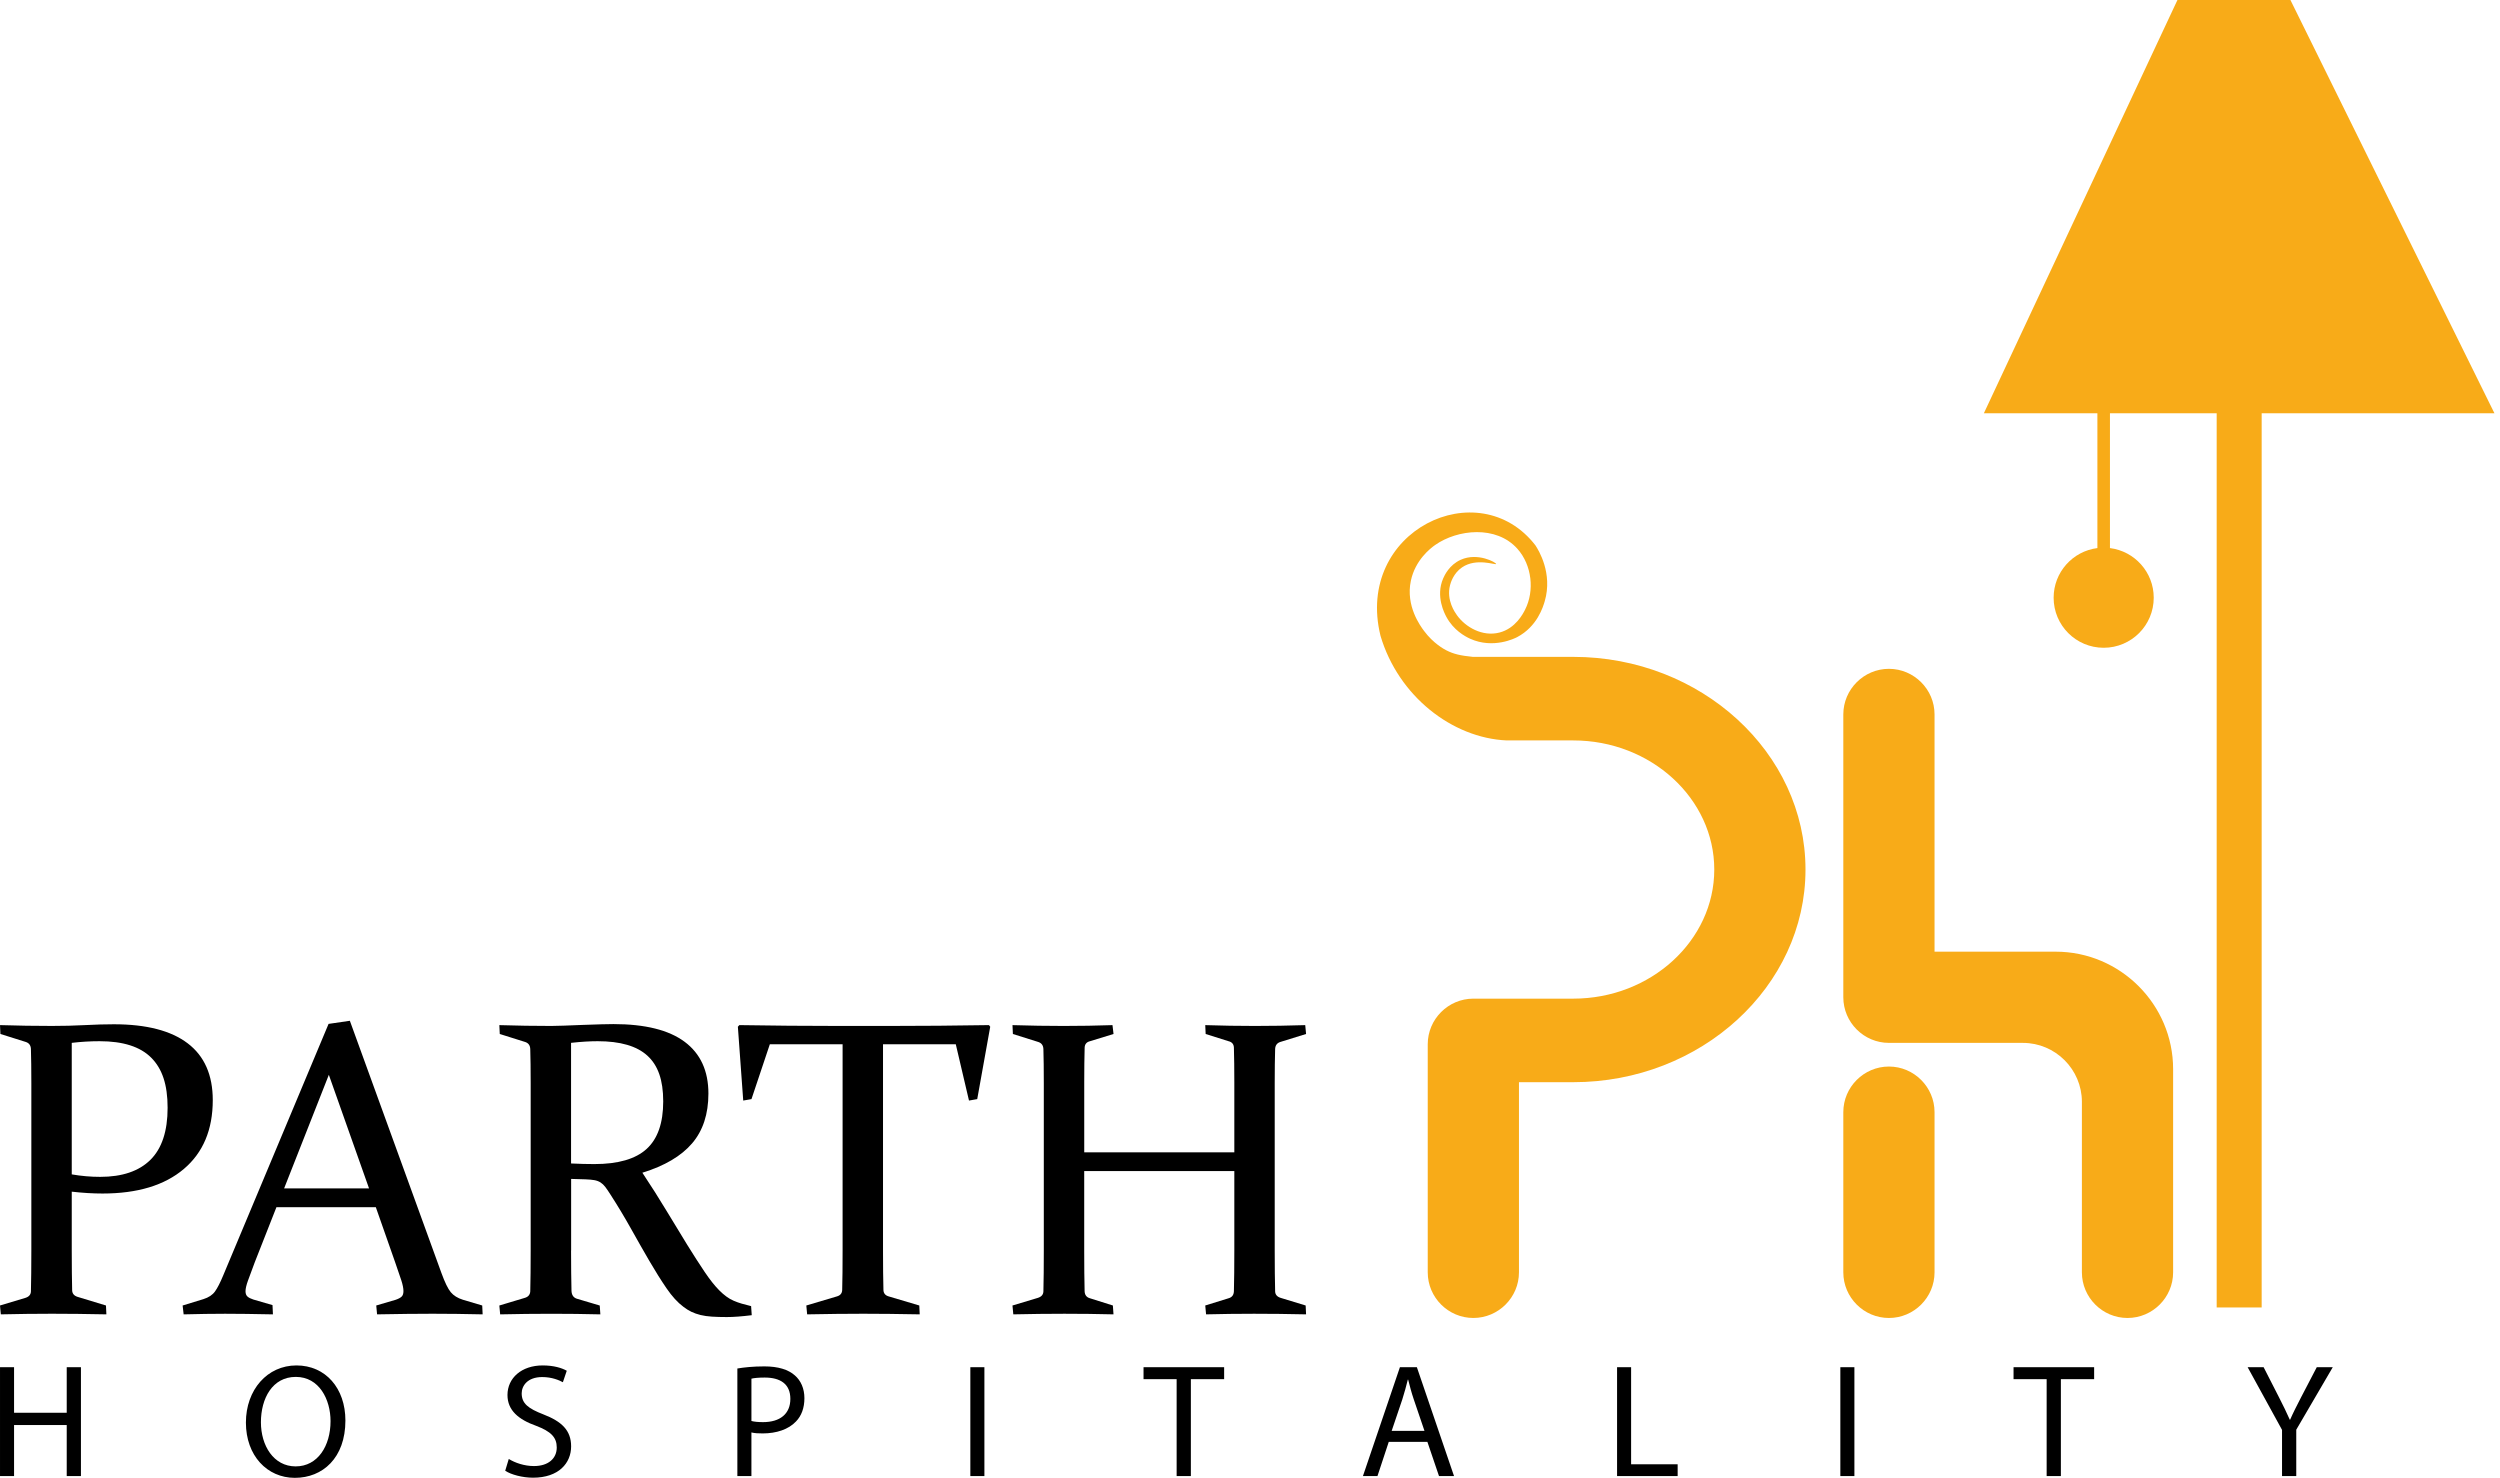 <svg width="203" height="120" viewBox="0 0 203 120" fill="none" xmlns="http://www.w3.org/2000/svg">
<path d="M176.808 0.001H185.983L202.548 33.556H183.647V106.166H179.994V33.556H171.328V44.504C173.332 44.755 174.883 46.464 174.883 48.536C174.883 50.78 173.064 52.599 170.818 52.599C168.573 52.599 166.755 50.78 166.755 48.536C166.755 46.464 168.305 44.755 170.308 44.504V33.556H161.091L176.808 0.001Z" fill="#F8AB18"/>
<path d="M5.826 95.36C6.607 95.495 7.377 95.561 8.136 95.561C9.922 95.561 11.28 95.101 12.213 94.18C13.144 93.259 13.61 91.85 13.61 89.953C13.61 88.055 13.167 86.777 12.279 85.885C11.392 84.992 9.994 84.546 8.085 84.546C7.338 84.546 6.585 84.591 5.826 84.68V95.359V95.36ZM5.826 101.537C5.826 102.206 5.829 102.81 5.835 103.345C5.84 103.881 5.849 104.361 5.859 104.785C5.871 105.041 6.016 105.215 6.295 105.304L8.605 106.006L8.638 106.726C7.02 106.693 5.547 106.676 4.219 106.676C2.891 106.676 1.484 106.694 0.067 106.726L0 106.006L2.059 105.388C2.349 105.298 2.5 105.125 2.511 104.868C2.523 104.422 2.53 103.922 2.536 103.369C2.542 102.817 2.545 102.206 2.545 101.536V87.96C2.545 87.391 2.542 86.878 2.536 86.42C2.53 85.963 2.522 85.549 2.511 85.181C2.5 84.891 2.366 84.701 2.11 84.612L0.034 83.959L0.001 83.239C1.441 83.284 2.846 83.306 4.216 83.306C5.139 83.306 6.03 83.284 6.891 83.239C7.752 83.194 8.536 83.171 9.245 83.171C11.888 83.171 13.888 83.688 15.243 84.72C16.599 85.752 17.277 87.289 17.277 89.331C17.277 91.731 16.493 93.594 14.926 94.922C13.358 96.251 11.16 96.914 8.33 96.914C7.552 96.914 6.717 96.865 5.826 96.763V101.535V101.537Z" fill="black"/>
<path d="M23.07 96.498H29.966L26.702 87.275L23.07 96.498ZM28.409 82.888L35.842 103.362C36.121 104.131 36.375 104.653 36.603 104.927C36.832 105.201 37.158 105.405 37.583 105.538L39.157 106.006L39.19 106.726C37.727 106.693 36.372 106.676 35.122 106.676C33.872 106.676 32.349 106.694 30.618 106.726L30.551 106.006L32.142 105.538C32.365 105.46 32.524 105.374 32.618 105.279C32.713 105.184 32.76 105.037 32.76 104.835C32.76 104.612 32.702 104.32 32.584 103.956C32.467 103.594 32.302 103.111 32.09 102.508L30.516 98.022H22.447L20.689 102.491C20.454 103.117 20.27 103.613 20.137 103.981C20.003 104.349 19.936 104.64 19.936 104.852C19.936 105.041 19.989 105.183 20.095 105.279C20.201 105.374 20.36 105.454 20.572 105.522L22.128 105.974L22.162 106.727C20.577 106.694 19.283 106.677 18.278 106.677C17.273 106.677 16.152 106.695 14.912 106.727L14.829 106.007L16.519 105.489C16.943 105.355 17.256 105.148 17.456 104.869C17.657 104.59 17.88 104.155 18.125 103.563L26.68 83.14L28.404 82.888H28.409Z" fill="black"/>
<path d="M46.371 94.474C47.052 94.507 47.682 94.523 48.263 94.523C50.193 94.523 51.608 94.113 52.506 93.293C53.404 92.473 53.853 91.187 53.853 89.433C53.853 87.68 53.423 86.499 52.564 85.717C51.706 84.935 50.36 84.546 48.53 84.546C48.217 84.546 47.883 84.557 47.525 84.578C47.167 84.601 46.782 84.634 46.37 84.679V94.472L46.371 94.474ZM46.371 101.538C46.371 102.207 46.374 102.811 46.38 103.347C46.386 103.883 46.393 104.368 46.405 104.803C46.416 105.149 46.561 105.366 46.84 105.456L48.699 106.008L48.749 106.727C47.421 106.694 46.093 106.678 44.765 106.678C43.437 106.678 42.031 106.695 40.613 106.727L40.546 106.008L42.606 105.389C42.884 105.311 43.036 105.138 43.057 104.869C43.069 104.423 43.078 103.924 43.082 103.371C43.088 102.819 43.091 102.207 43.091 101.537V87.961C43.091 87.392 43.088 86.879 43.082 86.422C43.077 85.964 43.068 85.55 43.057 85.182C43.047 84.892 42.913 84.702 42.656 84.613L40.581 83.96L40.547 83.24C41.987 83.285 43.393 83.307 44.767 83.307C45.038 83.307 45.381 83.299 45.798 83.282C46.216 83.266 46.723 83.246 47.321 83.223C47.93 83.2 48.437 83.185 48.843 83.173C49.25 83.161 49.571 83.156 49.808 83.156C52.38 83.156 54.308 83.636 55.594 84.595C56.879 85.555 57.523 86.956 57.523 88.797C57.523 90.46 57.081 91.808 56.199 92.84C55.316 93.872 53.97 94.667 52.16 95.225C52.872 96.297 53.529 97.332 54.129 98.33C54.729 99.329 55.285 100.244 55.801 101.076C56.316 101.907 56.787 102.641 57.216 103.277C57.645 103.913 58.042 104.415 58.411 104.784C58.601 104.974 58.791 105.139 58.981 105.278C59.17 105.418 59.369 105.533 59.575 105.621C59.781 105.711 59.999 105.789 60.228 105.856C60.457 105.923 60.711 105.99 60.99 106.057L61.041 106.794C60.237 106.894 59.562 106.945 59.015 106.945C58.557 106.945 58.155 106.933 57.808 106.911C57.461 106.888 57.152 106.845 56.88 106.778C56.609 106.71 56.363 106.624 56.141 106.518C55.921 106.412 55.703 106.275 55.488 106.108C55.024 105.763 54.569 105.262 54.122 104.61C53.675 103.957 53.212 103.218 52.73 102.391C52.25 101.565 51.748 100.686 51.228 99.754C50.707 98.822 50.159 97.911 49.582 97.017C49.413 96.749 49.269 96.538 49.15 96.382C49.03 96.225 48.9 96.102 48.76 96.013C48.618 95.924 48.455 95.863 48.268 95.829C48.081 95.795 47.84 95.773 47.547 95.762L46.376 95.728V101.537L46.371 101.538Z" fill="black"/>
<path d="M70.093 106.676C68.72 106.676 67.203 106.694 65.54 106.726L65.473 106.006L67.951 105.27C68.23 105.192 68.375 105.019 68.386 104.751C68.409 103.903 68.419 102.82 68.419 101.503V84.795H62.51L61.02 89.248L60.35 89.365L59.915 83.373L60.032 83.239C62.778 83.284 65.406 83.306 67.918 83.306H72.387C74.887 83.306 77.526 83.284 80.305 83.239L80.406 83.373L79.351 89.248L78.682 89.365L77.61 84.795H71.701V101.503C71.701 102.82 71.712 103.902 71.735 104.751C71.745 105.019 71.891 105.192 72.169 105.27L74.647 106.006L74.681 106.726C72.95 106.693 71.422 106.676 70.094 106.676" fill="black"/>
<path d="M88.038 95.091V101.536C88.038 102.854 88.049 103.959 88.071 104.851C88.083 105.152 88.228 105.343 88.507 105.42L90.365 106.006L90.416 106.726C89.088 106.693 87.76 106.677 86.431 106.677C85.103 106.677 83.719 106.694 82.28 106.726L82.213 106.006L84.272 105.388C84.562 105.298 84.713 105.126 84.724 104.868C84.747 103.964 84.757 102.855 84.757 101.537V87.961C84.757 86.845 84.746 85.918 84.724 85.182C84.713 84.892 84.579 84.702 84.323 84.613L82.247 83.96L82.214 83.24C83.653 83.285 85.037 83.307 86.366 83.307C87.695 83.307 89.028 83.285 90.334 83.24L90.418 83.96L88.509 84.546C88.23 84.613 88.085 84.787 88.073 85.065C88.051 85.869 88.04 86.811 88.04 87.894V93.569H100.227V87.894C100.227 86.811 100.216 85.869 100.193 85.065C100.182 84.787 100.037 84.613 99.758 84.546L97.9 83.96L97.866 83.24C99.228 83.285 100.572 83.307 101.901 83.307C103.23 83.307 104.59 83.285 105.985 83.24L106.053 83.96L103.943 84.613C103.685 84.703 103.552 84.892 103.541 85.182C103.519 85.918 103.507 86.845 103.507 87.961V101.537C103.507 102.855 103.519 103.964 103.541 104.868C103.552 105.125 103.703 105.298 103.993 105.388L106.019 106.006L106.053 106.726C104.58 106.693 103.173 106.677 101.834 106.677C100.495 106.677 99.206 106.694 97.933 106.726L97.866 106.006L99.758 105.42C100.037 105.343 100.182 105.152 100.193 104.851C100.216 103.959 100.227 102.854 100.227 101.536V95.091H88.04H88.038Z" fill="black"/>
<path d="M1.142 111.017V114.716H5.418V111.017H6.572V119.857H5.418V115.713H1.142V119.857H0.001V111.017H1.142Z" fill="black"/>
<path d="M21.187 115.49C21.187 117.378 22.211 119.071 24.007 119.071C25.803 119.071 26.84 117.405 26.84 115.398C26.84 113.64 25.922 111.804 24.02 111.804C22.119 111.804 21.187 113.549 21.187 115.489M28.047 115.345C28.047 118.388 26.198 120.001 23.941 120.001C21.685 120.001 19.968 118.192 19.968 115.515C19.968 112.839 21.712 110.873 24.073 110.873C26.433 110.873 28.047 112.722 28.047 115.346V115.345Z" fill="black"/>
<path d="M41.312 118.467C41.824 118.782 42.572 119.044 43.358 119.044C44.526 119.044 45.208 118.427 45.208 117.536C45.208 116.709 44.736 116.237 43.542 115.779C42.1 115.267 41.207 114.519 41.207 113.273C41.207 111.896 42.349 110.873 44.067 110.873C44.971 110.873 45.628 111.082 46.021 111.305L45.706 112.237C45.417 112.08 44.827 111.817 44.028 111.817C42.821 111.817 42.361 112.539 42.361 113.142C42.361 113.968 42.899 114.374 44.119 114.847C45.615 115.425 46.375 116.147 46.375 117.444C46.375 118.808 45.365 119.989 43.279 119.989C42.427 119.989 41.495 119.739 41.023 119.425L41.312 118.468V118.467Z" fill="black"/>
<path d="M61.016 115.385C61.265 115.45 61.581 115.477 61.961 115.477C63.338 115.477 64.177 114.808 64.177 113.588C64.177 112.369 63.351 111.857 62.092 111.857C61.593 111.857 61.212 111.896 61.016 111.948V115.385ZM59.875 111.122C60.426 111.03 61.147 110.951 62.065 110.951C63.193 110.951 64.019 111.213 64.544 111.685C65.029 112.105 65.318 112.748 65.318 113.535C65.318 114.321 65.081 114.965 64.635 115.423C64.032 116.066 63.048 116.394 61.933 116.394C61.592 116.394 61.277 116.381 61.015 116.315V119.857H59.874V111.121L59.875 111.122Z" fill="black"/>
<path d="M79.933 111.017H78.792V119.857H79.933V111.017Z" fill="black"/>
<path d="M95.543 111.988H92.855V111.017H99.4V111.988H96.698V119.857H95.543V111.988Z" fill="black"/>
<path d="M115.667 116.185L114.802 113.64C114.604 113.063 114.474 112.538 114.342 112.026H114.316C114.184 112.552 114.04 113.088 113.869 113.627L113.004 116.185H115.666H115.667ZM112.768 117.077L111.85 119.857H110.67L113.673 111.017H115.05L118.067 119.857H116.847L115.903 117.077H112.768Z" fill="black"/>
<path d="M131.306 111.017H132.446V118.9H136.225V119.857H131.306V111.017Z" fill="black"/>
<path d="M150.577 111.017H149.436V119.857H150.577V111.017Z" fill="black"/>
<path d="M166.188 111.988H163.5V111.017H170.044V111.988H167.343V119.857H166.188V111.988Z" fill="black"/>
<path d="M185.301 119.857V116.106L182.508 111.017H183.806L185.052 113.457C185.394 114.126 185.656 114.663 185.931 115.28H185.958C186.207 114.703 186.509 114.126 186.85 113.457L188.122 111.017H189.421L186.456 116.093V119.857H185.301Z" fill="black"/>
<path fill-rule="evenodd" clip-rule="evenodd" d="M153.381 86.603C155.418 86.603 157.085 88.27 157.085 90.307V103.316C157.085 105.353 155.418 107.02 153.381 107.02C151.344 107.02 149.677 105.353 149.677 103.316V90.307C149.677 88.27 151.344 86.603 153.381 86.603Z" fill="#F8AB18"/>
<path fill-rule="evenodd" clip-rule="evenodd" d="M164.264 84.683C166.896 84.683 169.05 86.836 169.05 89.469V103.316C169.05 105.353 170.716 107.02 172.753 107.02C174.791 107.02 176.457 105.353 176.457 103.316V86.811C176.457 81.566 172.167 77.276 166.923 77.276H157.085V58.012C157.085 55.975 155.418 54.309 153.381 54.309C151.344 54.309 149.677 55.975 149.677 58.012V80.979C149.677 83.015 151.344 84.682 153.381 84.682H164.264" fill="#F8AB18"/>
<path fill-rule="evenodd" clip-rule="evenodd" d="M124.688 44.297C120.069 38.286 109.998 43.094 112.096 51.624C113.544 56.524 117.919 59.926 122.34 60.123H127.754C134.049 60.123 139.199 64.841 139.199 70.606C139.199 76.372 134.049 81.09 127.754 81.09H119.636C117.599 81.09 115.932 82.756 115.932 84.792V103.315C115.932 105.353 117.599 107.019 119.636 107.019C121.673 107.019 123.34 105.353 123.34 103.315V87.874H127.754C138.123 87.874 146.606 80.104 146.606 70.606C146.606 61.107 138.122 53.338 127.754 53.338H119.595C118.597 53.234 118.047 53.118 117.435 52.802C117.259 52.712 116.385 52.244 115.637 51.237C115.333 50.828 114.126 49.206 114.563 47.153C114.92 45.477 116.136 44.532 116.539 44.25C118.342 42.986 121.491 42.631 123.215 44.564C124.4 45.894 124.614 47.974 123.838 49.502C123.672 49.832 123.065 51.026 121.753 51.364C120.378 51.718 119.001 50.929 118.307 49.959C118.14 49.725 117.436 48.74 117.741 47.528C117.793 47.32 118.016 46.547 118.725 46.066C119.895 45.27 121.46 45.907 121.482 45.794C121.504 45.683 119.997 44.831 118.616 45.451C117.679 45.871 117.293 46.722 117.186 46.967C116.551 48.426 117.305 49.828 117.447 50.092C118.021 51.159 118.936 51.666 119.382 51.868C121.26 52.715 123.022 51.823 123.188 51.737C124.829 50.873 125.303 49.26 125.431 48.825C126.099 46.548 124.924 44.66 124.685 44.297" fill="#F8AB18"/>
</svg>

